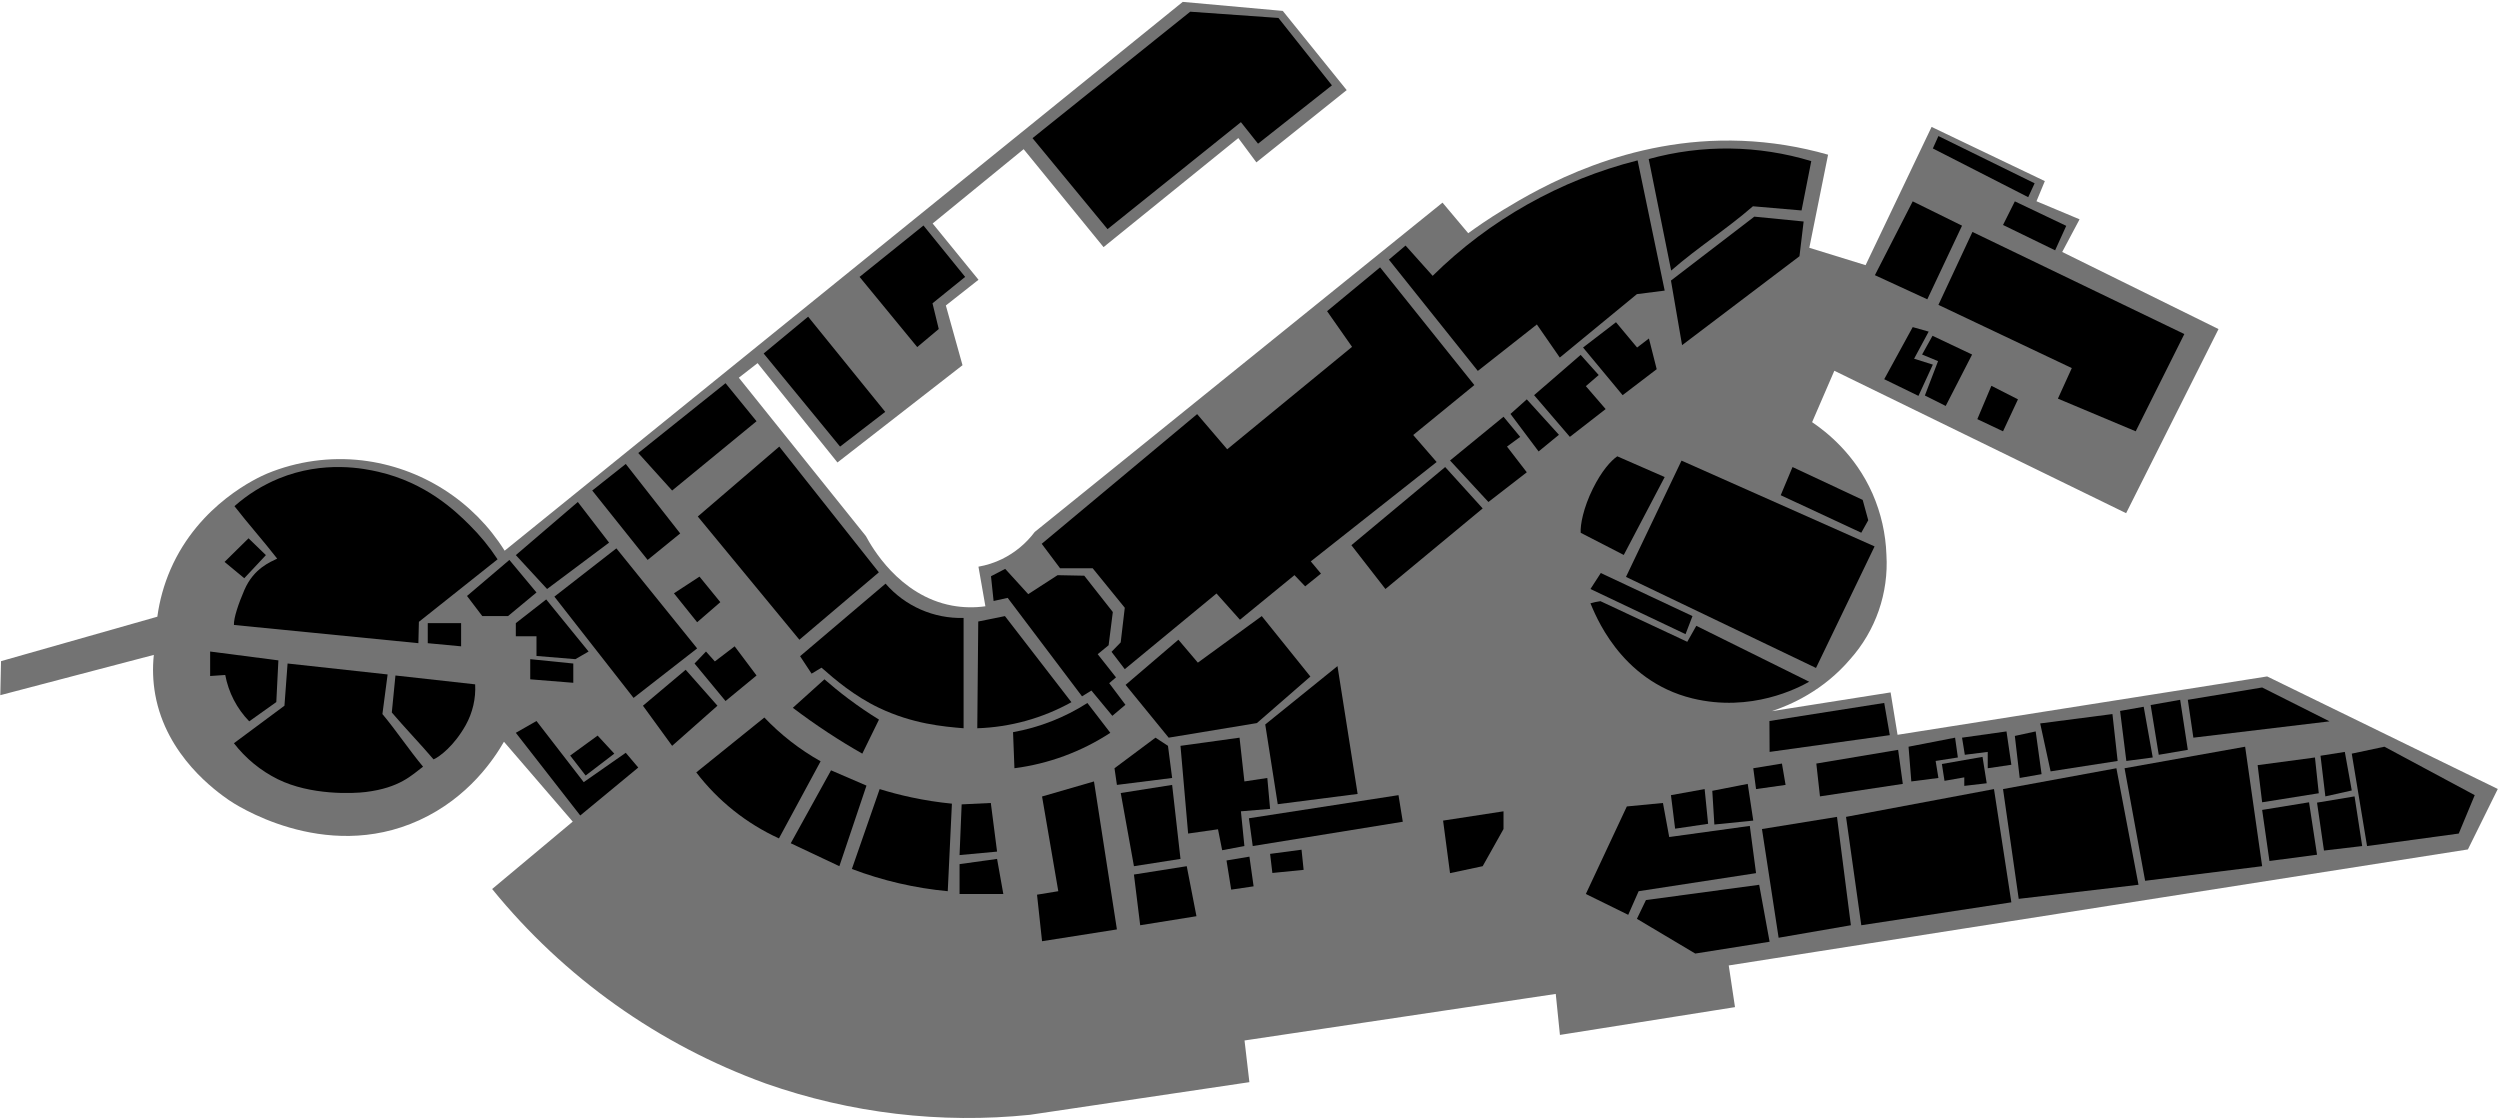 <svg width="1120" height="501" viewBox="0 0 1120 501"
    xmlns="http://www.w3.org/2000/svg">
    <g id="SirIanWoodLevel2">
        <g id="_2nd_Floor">
            <path id="Vector" opacity="0.55" d="M0.461 296.198L0.132 311.443L68.913 293.39C68.283 299.305 68.493 305.279 69.536 311.135C74.515 338.845 97.085 354.636 102.526 358.438C104.228 359.636 144.906 387.073 187.805 367.465C210.01 357.318 221.495 339.734 225.773 332.297L256.585 368.088L220.479 398.277C252.693 437.916 295.084 468.044 343.111 485.433C381.018 498.757 421.401 503.54 461.372 499.438L559.725 484.809C558.997 478.582 558.271 472.356 557.547 466.133L696.978 445.279L698.848 463.647L777.278 451.196C776.345 444.969 775.411 438.743 774.477 432.52L1105.62 380.546L1119.01 353.46L1015.68 303.04L850.106 329.188C849.061 322.858 848.022 316.527 846.99 310.197L793.77 318.6C801.928 315.883 816.773 309.574 828.937 295.26C834.574 288.926 838.906 281.541 841.683 273.53C844.46 265.518 845.628 257.037 845.12 248.573C844.802 239.132 842.692 229.838 838.902 221.186C831.066 203.406 818.104 193.371 811.823 189.134L821.78 166.102L952.5 229.904L993.893 147.426L923.866 112.882C926.457 107.998 929.05 103.122 931.646 98.253L912.346 90.158L916.086 81.131L865.351 56.86C855.496 77.504 845.641 98.148 835.786 118.792L810.576 111.012L818.979 69.304C806.409 65.7 793.453 63.612 780.387 63.086C728.96 61.069 689.569 84.248 673.638 93.897C666.713 98.099 661.265 101.915 657.763 104.478L646.244 90.781L463.557 238.314C459.707 243.457 454.694 247.615 448.929 250.45C445.579 252.079 442.017 253.232 438.347 253.874L441.457 271.612C436.494 272.313 431.45 272.209 426.52 271.304C402.711 266.871 390.337 244.694 387.928 240.177C368.937 216.526 349.957 192.874 330.989 169.218L339.392 162.685L375.183 207.187L431.205 163.616C428.716 154.695 426.228 145.773 423.74 136.852L438.369 125.333L417.823 100.123L458.592 66.825L494.39 110.711L554.767 61.846L562.855 72.735L603.317 40.369L574.683 4.886L529.866 0.845L226.082 246.717C219.143 235.637 209.811 226.251 198.771 219.249C187.73 212.247 175.261 207.807 162.28 206.256C147.795 204.569 133.12 206.603 119.64 212.166C115.775 213.826 89.214 225.639 76.385 255.121C73.46 261.872 71.476 268.992 70.489 276.283L0.461 296.198Z" class="room"/>
        </g>
        <g id="N203">
            <path id="Vector_2" d="M105.033 226.76C110.91 221.555 117.618 217.372 124.878 214.386C145.186 206.067 163.463 209.981 169.458 211.354C190.844 216.256 203.96 228.86 210.311 235.163C215.04 239.844 219.264 245.007 222.916 250.569L187.665 278.58L187.433 288.145L104.802 279.98C104.641 276.857 106.902 270.288 109.472 264.336C113.779 254.357 121.461 251.682 124.178 250.261C118.338 242.712 110.873 234.309 105.033 226.76Z" class="room"/>
        </g>
        <g id="N204">
            <path id="Vector_3" d="M128.835 297.249C128.368 303.551 127.902 309.854 127.435 316.156L104.795 332.963C110.029 339.745 116.733 345.251 124.402 349.069C139.227 356.408 158.289 355.511 163.856 354.818C179.143 352.927 184.5 347.234 189.528 343.467C183.456 336.233 177.392 327.129 171.321 319.896L173.653 302.151L128.835 297.249Z" class="room"/>
        </g>
        <g id="N200a">
            <path id="Vector_4" d="M177.16 302.62C176.624 308.143 176.08 313.668 175.529 319.195C181.208 325.883 188.547 333.509 194.226 340.203C196.943 339.027 203.442 334.16 208.673 324.798C211.756 319.244 213.213 312.934 212.874 306.59L177.16 302.62Z" class="room"/>
        </g>
        <g id="N204a">
            <path id="Vector_5" d="M94.144 291.885V302.851L100.908 302.389C102.367 310.218 106.104 317.443 111.65 323.159L123.786 314.525C124.099 308.301 124.409 302.076 124.717 295.848L94.144 291.885Z" class="room"/>
        </g>
        <g id="N209a">
            <path id="Vector_6" d="M231.088 248.692L258.861 224.89L272.867 243.097L245.094 263.874L231.088 248.692Z" class="room"/>
        </g>
        <g id="N209">
            <path id="Vector_7" d="M248.364 267.291L276.137 245.667L312.32 290.484L283.84 312.662L248.364 267.291Z" class="room"/>
        </g>
        <g id="N212">
            <path id="Vector_8" d="M288.042 316.163L307.18 300.057L321.423 316.163L301.116 334.132L288.042 316.163Z" class="room"/>
        </g>
        <g id="N213">
            <path id="Vector_9" d="M311.15 297.256L316.283 291.885L320.254 296.318L329.126 289.553L338.93 302.62L325.037 314.062L311.15 297.256Z" class="room"/>
        </g>
        <g id="N216">
            <path id="Vector_10" d="M312.607 231.395L349.112 200.072L393.726 256.402L358.125 286.598L312.607 231.395Z" class="room"/>
        </g>
        <g id="N215a">
            <path id="Vector_11" d="M285.94 202.95L325.037 171.669L338.93 188.714L301.115 219.757L285.94 202.95Z" class="room"/>
        </g>
        <g id="N217">
            <path id="Vector_12" d="M358.439 293.979L396.73 261.472C401.059 266.458 406.439 270.422 412.484 273.079C418.529 275.736 425.087 277.019 431.688 276.836V326.261C422.542 325.498 408.971 324.321 393.873 317.158C382.669 311.814 373.936 304.329 368.047 299.119L363.593 301.794L358.439 293.979Z" class="room"/>
        </g>
        <g id="N228">
            <path id="Vector_13" d="M438.256 278.433L450.21 276.01L479.993 314.581C467.065 321.774 452.608 325.778 437.822 326.261L438.256 278.433Z" class="room"/>
        </g>
        <g id="N228-2">
            <path id="Vector_14" d="M443.964 258.153L445.133 269.245L451.436 267.845L484.748 311.962L488.949 309.364C492.072 313.145 495.2 316.922 498.333 320.694L504.194 315.743L496.925 306.058L499.971 303.467L491.764 293.075L496.666 289.063C497.296 284.105 497.922 279.147 498.543 274.189L485.749 257.915L473.788 257.677L460.644 266.178L450.322 254.848L443.964 258.153Z" class="room"/>
        </g>
        <g id="N249">
            <path id="Vector_15" d="M466.688 243.622L474.909 254.581H489.516L503.9 272.277L502.072 287.795L497.962 292.018L503.9 299.784L544.992 265.884L555.496 277.641L579.921 257.663L584.711 262.684L591.791 256.976L587.225 251.5L643.611 206.984L633.114 194.883L660.508 172.51L618.275 119.772L594.529 139.408L605.719 155.388L549.789 201.277L536.315 185.521L466.688 243.622Z" class="room"/>
        </g>
        <g id="N429g">
            <path id="Vector_16" d="M622.224 116.313L629.696 110.011C633.735 114.534 637.78 119.056 641.832 123.575C667.286 98.468 698.982 80.61 733.644 71.846C737.692 91.295 741.737 110.744 745.78 130.192L733.336 131.768L698.785 160.185L688.519 145.36L662.063 166.172L622.224 116.313Z" class="room"/>
        </g>
        <g id="N249a">
            <path id="Vector_17" d="M738.623 71.251C742.125 88.757 745.15 103.68 748.679 121.215C760.71 110.711 773.273 102.889 785.31 92.413L807.096 94.282C808.543 86.916 809.995 79.549 811.451 72.182C787.753 64.982 762.498 64.659 738.623 71.251Z" class="room"/>
        </g>
        <g id="N250">
            <path id="Vector_18" d="M748.588 125.69L785.934 97.056L808.027 99.233L806.165 114.793L753.567 154.632L748.588 125.69Z" class="room"/>
        </g>
        <g id="N252">
            <path id="Vector_19" d="M839.953 123.281L856.892 90.207L878.993 101.103L863.433 134.093L839.953 123.281Z" class="room"/>
        </g>
        <g id="N253">
            <path id="Vector_20" d="M868.412 136.579L883.656 103.904L978.585 149.653L956.8 193.224L921.94 178.595L928.166 164.905L868.412 136.579Z" class="room"/>
        </g>
        <g id="N281">
            <path id="Vector_21" d="M342.116 158.364L362.039 141.873L396.583 184.512L376.352 200.072L342.116 158.364Z" class="room"/>
        </g>
        <g id="N280">
            <path id="Vector_22" d="M385.085 124.051L413.719 101.026L432.388 124.051L417.76 135.879L420.561 147.398L410.918 155.486L385.085 124.051Z" class="room"/>
        </g>
        <g id="N249f">
            <path id="Vector_23" d="M462.563 61.888L533.213 5.243L572.737 8.044L596.707 38.233L563.598 64.374L555.93 54.724L496.176 102.658L462.563 61.888Z" class="room"/>
        </g>
        <g id="N249c">
            <path id="Vector_24" d="M605.418 244.245L620.67 263.874L664.241 227.775L647.434 209.232L605.418 244.245Z" class="room"/>
        </g>
        <g id="N218">
            <path id="Vector_25" d="M369.35 304.336L355.19 317.095C360.05 320.778 365.337 324.545 371.059 328.299C376.304 331.751 381.409 334.839 386.31 337.633L393.782 322.382C389.434 319.7 384.833 316.611 380.085 313.047C376.171 310.106 372.599 307.179 369.35 304.336Z" class="room"/>
        </g>
        <g id="N225">
            <path id="Vector_26" d="M453.844 327.984C454.054 333.385 454.262 338.78 454.467 344.167C469.8 342.187 484.485 336.762 497.422 328.299L487.149 314.945C477.01 321.438 465.694 325.878 453.844 328.012V327.984Z" class="room"/>
        </g>
        <g id="N227">
            <path id="Vector_27" d="M504.264 306.822L527.919 286.591L536.637 296.864L565.271 276.01L587.057 303.089L563.086 323.943L523.563 330.477L504.264 306.822Z" class="room"/>
        </g>
        <g id="N219">
            <path id="Vector_28" d="M311.928 346.037L342.424 321.45C349.803 329.207 358.3 335.816 367.634 341.058L348.965 375.602C334.386 368.926 321.668 358.774 311.928 346.037Z" class="room"/>
        </g>
        <g id="N220">
            <path id="Vector_29" d="M354.252 377.78L372.305 345.105L388.18 351.954L376.037 388.053L354.252 377.78Z" class="room"/>
        </g>
        <g id="N221">
            <path id="Vector_30" d="M381.64 389.299C385.79 377.367 389.94 365.437 394.09 353.509C398.453 354.86 403.194 356.142 408.411 357.241C414.369 358.514 420.394 359.449 426.457 360.042C425.836 373.114 425.215 386.186 424.594 399.257C409.893 397.885 395.445 394.535 381.64 389.299Z" class="room"/>
        </g>
        <g id="N224">
            <path id="Vector_31" d="M430.82 360.357L443.887 359.734C444.82 366.998 445.754 374.26 446.688 381.519L429.881 383.074C430.199 375.506 430.512 367.934 430.82 360.357Z" class="room"/>
        </g>
        <g id="N229">
            <path id="Vector_32" d="M429.881 387.129L446.688 384.79L449.489 400.504H429.881V387.129Z" class="room"/>
        </g>
        <g id="N230">
            <path id="Vector_33" d="M464.586 400.819L474.117 399.257L466.841 356.828L490.104 350.084L500.377 416.379L466.841 421.666L464.586 400.819Z" class="room"/>
        </g>
        <g id="N226">
            <path id="Vector_34" d="M499.292 344.174L500.377 351.639L525.118 348.53L523.255 334.132L517.653 330.477L499.292 344.174Z" class="room"/>
        </g>
        <g id="N231">
            <path id="Vector_35" d="M508.003 391.792L510.804 414.509L536.014 410.462L531.659 388.053L508.003 391.792Z" class="room"/>
        </g>
        <g id="N239">
            <path id="Vector_36" d="M559.515 366.583L561.224 379.033L628.45 368.137L626.524 356.226L559.515 366.583Z" class="room"/>
        </g>
        <g id="N237">
            <path id="Vector_37" d="M646.503 367.626L649.612 391.169L664.241 388.053L673.575 371.407V363.466L646.503 367.626Z" class="room"/>
        </g>
        <g id="N243">
            <path id="Vector_38" d="M708.155 238.692L727.447 248.622L745.78 213.714L724.541 204.428C721.698 206.382 717.538 210.969 713.61 218.917C709.352 227.481 707.888 235.254 708.155 238.692Z" class="room"/>
        </g>
        <g id="NS201">
            <path id="Vector_39" d="M710.458 400.504L728.82 361.289L745.003 359.734L747.804 374.986L783.91 370.007L786.711 391.169L734.114 399.257L729.443 409.845L710.458 400.504Z" class="room"/>
        </g>
        <g id="NS202">
            <path id="Vector_40" d="M733.336 411.631L737.384 403.228L788.112 396.379L792.782 421.904L759.477 427.191L733.336 411.631Z" class="room"/>
        </g>
        <g id="NS205">
            <path id="Vector_41" d="M789.358 371.407L822.971 365.959L829.196 414.509L796.823 420.111L789.358 371.407Z" class="room"/>
        </g>
        <g id="NS208a">
            <path id="Vector_42" d="M827.019 365.959L833.86 414.509L901.086 404.243L893.306 353.509L827.019 365.959Z" class="room"/>
        </g>
        <g id="MS208b">
            <path id="Vector_43" d="M897.354 353.509L904.385 402.682L958.046 396.379L948.144 344.174L897.354 353.509Z" class="room"/>
        </g>
        <g id="NS208c">
            <path id="Vector_44" d="M951.8 344.174L961.015 394.593L1013.44 388.053L1005.82 334.524L951.8 344.174Z" class="room"/>
        </g>
        <g id="NS222">
            <path id="Vector_45" d="M1053.59 337.633L1060.44 379.033L1101.52 373.431L1108.68 356.226L1068.22 334.524L1053.59 337.633Z" class="room"/>
        </g>
        <g id="NS221">
            <path id="Vector_46" d="M1039.59 338.572L1050.48 336.856L1053.59 354.132L1041.76 356.779L1039.59 338.572Z" class="room"/>
        </g>
        <g id="NS220">
            <path id="Vector_47" d="M1038.03 359.58L1054.84 356.779L1058.26 379.033L1041.14 381.05L1038.03 359.58Z" class="room"/>
        </g>
        <g id="NS219">
            <path id="Vector_48" d="M1013.44 362.843L1034.45 359.426L1038.03 382.92L1016.71 385.721L1013.44 362.843Z" class="room"/>
        </g>
        <g id="NS218">
            <path id="Vector_49" d="M1011.42 342.773L1013.44 359.426L1038.81 355.378L1037.1 339.349L1011.42 342.773Z" class="room"/>
        </g>
        <g id="NS217">
            <path id="Vector_50" d="M963.487 315.848L976.715 313.516L980.14 335.925L967.122 338.145L963.487 315.848Z" class="room"/>
        </g>
        <g id="NS216">
            <path id="Vector_51" d="M949.797 318.495L960.378 316.625L964.426 339.349L952.598 340.904L949.797 318.495Z" class="room"/>
        </g>
        <g id="NS215">
            <path id="Vector_52" d="M914.006 324.097L946.373 319.896L948.704 340.904L918.67 345.575L914.006 324.097Z" class="room"/>
        </g>
        <g id="NS214">
            <path id="Vector_53" d="M902.648 329.699L911.982 327.676L914.629 346.821L904.826 348.53L902.648 329.699Z" class="room"/>
        </g>
        <g id="NS203">
            <path id="Vector_54" d="M748.588 356.226L750.451 371.246L765.234 369.069L763.679 353.509L748.588 356.226Z" class="room"/>
        </g>
        <g id="NS204">
            <path id="Vector_55" d="M767.104 354.286L768.035 369.384L785.465 367.626L782.979 351.177L767.104 354.286Z" class="room"/>
        </g>
        <g id="N241">
            <path id="Vector_56" d="M712.517 270.288C713.981 269.848 715.477 269.525 716.992 269.322L755.899 287.529L759.947 280.365L810.52 305.421C805.618 308.173 784.568 319.293 758.231 312.893C725.241 304.868 714.233 274.028 712.517 270.288Z" class="room"/>
        </g>
        <g id="N247">
            <path id="Vector_57" d="M709.212 155.689L723.967 144.359L733.42 155.689L738.721 151.642L742.202 165.395L726.936 177.041L709.212 155.689Z" class="room"/>
        </g>
        <g id="N242">
            <path id="Vector_58" d="M753.322 206.354L728.441 258.454L813.566 299.245L839.812 244.792L753.322 206.354Z" class="room"/>
        </g>
        <g id="Bathroom_1">
            <path id="Vector_59" d="M502.093 355.273L525.118 351.639L528.858 384.79L508.004 388.053L502.093 355.273Z" class="bathroom"/>
        </g>
        <g id="Bathroom_2">
            <path id="Vector_60" d="M528.857 334.132L532.282 373.431L545.664 371.52L547.527 380.896L557.491 379.033L555.93 363.466L569.004 362.381L567.757 348.53L557.491 350.084L555.314 330.477L528.857 334.132Z" class="bathroom"/>
        </g>
        <g id="Bathroom_3">
            <path id="Vector_61" d="M649.612 206.298L673.575 186.69L681.047 195.717L675.137 200.072L684.002 211.585L666.811 224.89L649.612 206.298Z" class="bathroom"/>
        </g>
        <g id="Bathroom_4">
            <path id="Vector_62" d="M687.272 177.04L708.127 158.987L716.215 168.014L710.458 172.993L719.331 183.266L703.302 195.717L687.272 177.04Z" class="bathroom"/>
        </g>
        <g id="Bathroom_5">
            <path id="Vector_63" d="M856.892 146.544L844.133 169.884L859.469 177.356L865.918 163.35L857.515 160.703L864.049 148.56L856.892 146.544Z" class="bathroom"/>
        </g>
        <g id="Bathroom_6">
            <path id="Vector_64" d="M862.34 177.195L871.675 181.865L883.502 158.833L865.765 150.43L861.094 158.833L868.25 161.789L862.34 177.195Z" class="bathroom"/>
        </g>
        <g id="Bathroom_7">
            <path id="Vector_65" d="M855.029 334.524L856.269 350.084L868.411 348.53L867.165 340.904L877.123 339.349L875.876 330.477L855.029 334.524Z" class="bathroom"/>
        </g>
        <g id="Bathroom_8">
            <path id="Vector_66" d="M878.993 330.477L880.239 338.145L890.505 336.856V344.174L901.086 342.619L898.908 327.676L878.993 330.477Z" class="bathroom"/>
        </g>
        <g id="Bathroom_9">
            <path id="Vector_67" d="M209.219 266.99L216.068 276.01H227.587L240.346 265.429L228.204 250.849L209.219 266.99Z" class="bathroom"/>
        </g>
        <g id="Bathroom_10">
            <path id="Vector_68" d="M231.088 279.161V285.036H240.346V293.867L257.776 295.309L263.686 291.885L244.702 268.545L231.088 279.161Z" class="bathroom"/>
        </g>
        <g id="Accessible_toilet_1">
            <path id="Vector_69" d="M191.635 279.161H206.579V289.553L191.635 288.152V279.161Z" class="accessible-toilet"/>
        </g>
        <g id="Accessible_toilet_2">
            <path id="Vector_70" d="M549.473 385.49L559.746 383.774L561.616 397.079L551.574 398.557L549.473 385.49Z" class="accessible-toilet"/>
        </g>
        <g id="Accessible_toilet_3">
            <path id="Vector_71" d="M676.691 185.444L684.002 178.91L698.4 194.778L689.296 202.25L676.691 185.444Z" class="accessible-toilet"/>
        </g>
        <g id="Layer_73">
            <path id="Vector_72" d="M869.966 342.269L871.136 349.811L880.001 348.257V352.073L890.043 350.904L888.173 339.076L869.966 342.269Z" class="accessible-toilet"/>
        </g>
        <g id="Lift_1">
            <path id="Vector_73" d="M255.437 338.495L262.363 347.437L275.206 337.633L267.734 329.545L255.437 338.495Z" class="lift"/>
        </g>
        <g id="Liftt_2">
            <path id="Vector_74" d="M301.928 265.8L313.37 258.328L322.705 269.77L312.32 278.755L301.928 265.8Z" class="lift"/>
        </g>
        <g id="Lift_3">
            <path id="Vector_75" d="M569.004 382.535L583.086 380.665L584.025 389.692L570.019 391.092L569.004 382.535Z" class="lift"/>
        </g>
        <g id="Lift_4">
            <path id="Vector_76" d="M785.464 344.174L786.711 353.509L799.939 351.639L798.307 342.073L785.464 344.174Z" class="lift"/>
        </g>
        <g id="Lift_5">
            <path id="Vector_77" d="M892.144 172.839L904.048 178.91L897.354 193.224L885.841 187.776L892.144 172.839Z" class="lift"/>
        </g>
        <g id="Lift_6">
            <path id="Vector_78" d="M100.6 251.738L111.342 241.157L119.122 248.692L109.431 259.049L100.6 251.738Z" class="lift"/>
        </g>
        <g id="stairs_1">
            <path id="Vector_79" d="M237.545 295.309V304.336L256.837 305.89V297.256L237.545 295.309Z" class="stair"/>
        </g>
        <g id="stairs_2">
            <path id="Vector_80" d="M231.088 328.299L259.954 365.336L285.941 343.859L280.338 337.248L261.508 350.399L240.346 323.012L231.088 328.299Z" class="stair"/>
        </g>
        <g id="stairs_3">
            <path id="Vector_81" d="M265.318 219.757L280.339 207.852L304.729 238.979L290.142 250.849L265.318 219.757Z" class="stair"/>
        </g>
        <g id="stairs_4">
            <path id="Vector_82" d="M599.193 298.418L566.826 324.566L572.428 360.28L608.219 355.686L599.193 298.418Z" class="stair"/>
        </g>
        <g id="stairs_5">
            <path id="Vector_83" d="M717.153 256.717L712.524 263.874L755.122 284.105L758.231 276.01L717.153 256.717Z" class="stair"/>
        </g>
        <g id="stairs_6">
            <path id="Vector_84" d="M803.048 209.232L797.761 221.858L833.86 238.664L836.976 233.062L834.483 223.952L803.048 209.232Z" class="stair"/>
        </g>
        <g id="stairs_7">
            <path id="Vector_85" d="M902.648 90.207L897.354 100.788L920.694 112.146L925.673 101.18L902.648 90.207Z" class="stair"/>
        </g>
        <g id="stairs_8">
            <path id="Vector_86" d="M868.411 60.95L911.513 82.119L908.635 88.337L865.918 66.51L868.411 60.95Z" class="stair"/>
        </g>
        <g id="stairs_9">
            <path id="Vector_87" d="M792.705 323.012L844.133 314.917L846.626 329.349L792.782 336.856L792.705 323.012Z" class="stair"/>
        </g>
        <g id="stairs_10">
            <path id="Vector_88" d="M813.713 342.073L815.345 356.779L852.459 351.177L850.358 335.925L813.713 342.073Z" class="stair"/>
        </g>
        <g id="stairs_11">
            <path id="Vector_89" d="M980.14 313.516L982.626 330.477L1043.63 323.166L1013.44 307.991L980.14 313.516Z" class="stair"/>
        </g>
    </g>
</svg>
